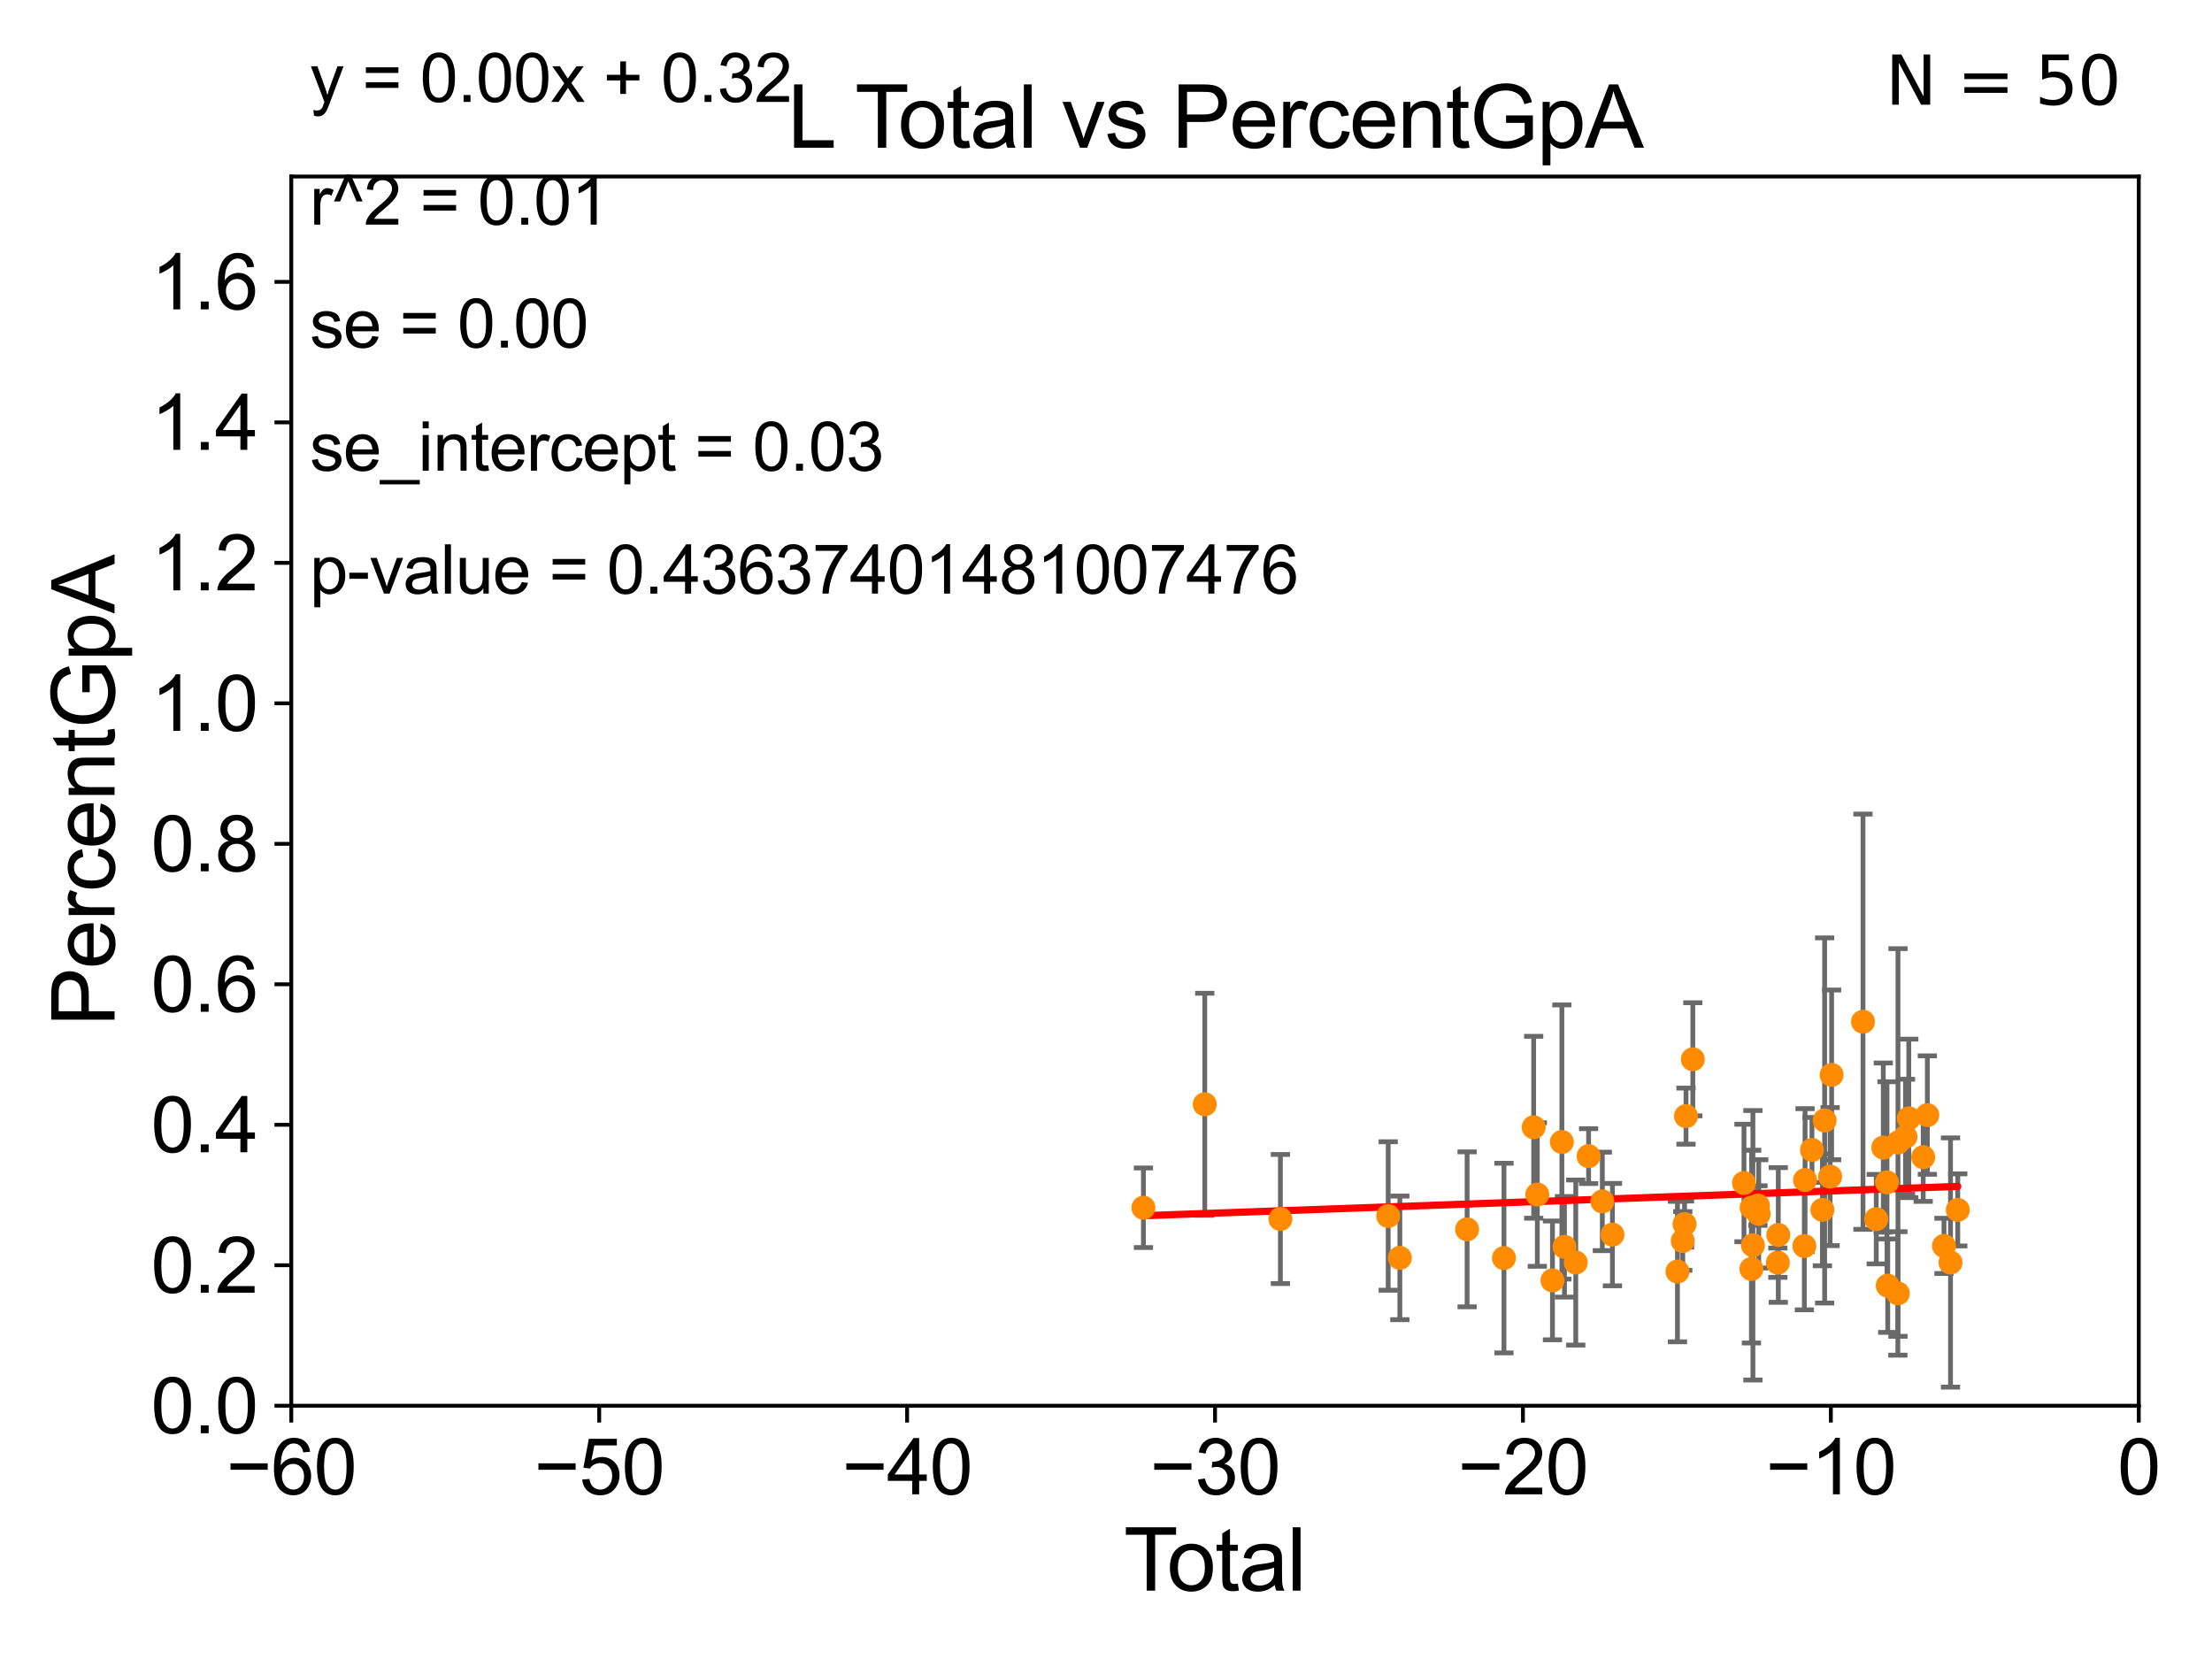 <?xml version="1.0" encoding="utf-8" standalone="no"?>
<!DOCTYPE svg PUBLIC "-//W3C//DTD SVG 1.1//EN"
  "http://www.w3.org/Graphics/SVG/1.1/DTD/svg11.dtd">
<svg xmlns:xlink="http://www.w3.org/1999/xlink" width="460.8pt" height="345.6pt" viewBox="0 0 460.8 345.6" xmlns="http://www.w3.org/2000/svg" version="1.1">
 <defs>
  <style type="text/css">*{stroke-linejoin: round; stroke-linecap: butt}</style>
 </defs>
 <g id="figure_1">
  <g id="patch_1">
   <path d="M 0 345.6 
L 460.8 345.6 
L 460.8 0 
L 0 0 
z
" style="fill: #ffffff"/>
  </g>
  <g id="axes_1">
   <g id="patch_2">
    <path d="M 60.68 292.84 
L 445.545 292.84 
L 445.545 36.775 
L 60.68 36.775 
z
" style="fill: #ffffff"/>
   </g>
   <g id="PathCollection_1">
    <defs>
     <path id="m03cd7c2896" d="M 0 1.118 
C 0.297 1.118 0.581 1 0.791 0.791 
C 1 0.581 1.118 0.297 1.118 0 
C 1.118 -0.297 1 -0.581 0.791 -0.791 
C 0.581 -1 0.297 -1.118 0 -1.118 
C -0.297 -1.118 -0.581 -1 -0.791 -0.791 
C -1 -0.581 -1.118 -0.297 -1.118 0 
C -1.118 0.297 -1 0.581 -0.791 0.791 
C -0.581 1 -0.297 1.118 0 1.118 
z
" style="stroke: #ff8c00"/>
    </defs>
    <g clip-path="url(#pe750f69dff)">
     <use xlink:href="#m03cd7c2896" x="377.466" y="239.556" style="fill: #ff8c00; stroke: #ff8c00"/>
     <use xlink:href="#m03cd7c2896" x="363.304" y="246.435" style="fill: #ff8c00; stroke: #ff8c00"/>
     <use xlink:href="#m03cd7c2896" x="250.973" y="230.042" style="fill: #ff8c00; stroke: #ff8c00"/>
     <use xlink:href="#m03cd7c2896" x="364.849" y="264.352" style="fill: #ff8c00; stroke: #ff8c00"/>
     <use xlink:href="#m03cd7c2896" x="364.904" y="251.568" style="fill: #ff8c00; stroke: #ff8c00"/>
     <use xlink:href="#m03cd7c2896" x="390.857" y="253.967" style="fill: #ff8c00; stroke: #ff8c00"/>
     <use xlink:href="#m03cd7c2896" x="365.163" y="259.41" style="fill: #ff8c00; stroke: #ff8c00"/>
     <use xlink:href="#m03cd7c2896" x="366.211" y="251.144" style="fill: #ff8c00; stroke: #ff8c00"/>
     <use xlink:href="#m03cd7c2896" x="366.376" y="252.869" style="fill: #ff8c00; stroke: #ff8c00"/>
     <use xlink:href="#m03cd7c2896" x="397.634" y="232.979" style="fill: #ff8c00; stroke: #ff8c00"/>
     <use xlink:href="#m03cd7c2896" x="291.612" y="262.035" style="fill: #ff8c00; stroke: #ff8c00"/>
     <use xlink:href="#m03cd7c2896" x="381.56" y="223.915" style="fill: #ff8c00; stroke: #ff8c00"/>
     <use xlink:href="#m03cd7c2896" x="396.954" y="236.801" style="fill: #ff8c00; stroke: #ff8c00"/>
     <use xlink:href="#m03cd7c2896" x="381.246" y="245.109" style="fill: #ff8c00; stroke: #ff8c00"/>
     <use xlink:href="#m03cd7c2896" x="266.731" y="253.941" style="fill: #ff8c00; stroke: #ff8c00"/>
     <use xlink:href="#m03cd7c2896" x="370.358" y="263.043" style="fill: #ff8c00; stroke: #ff8c00"/>
     <use xlink:href="#m03cd7c2896" x="370.451" y="257.264" style="fill: #ff8c00; stroke: #ff8c00"/>
     <use xlink:href="#m03cd7c2896" x="395.383" y="237.999" style="fill: #ff8c00; stroke: #ff8c00"/>
     <use xlink:href="#m03cd7c2896" x="380.104" y="233.413" style="fill: #ff8c00; stroke: #ff8c00"/>
     <use xlink:href="#m03cd7c2896" x="400.636" y="241.061" style="fill: #ff8c00; stroke: #ff8c00"/>
     <use xlink:href="#m03cd7c2896" x="289.185" y="253.312" style="fill: #ff8c00; stroke: #ff8c00"/>
     <use xlink:href="#m03cd7c2896" x="393.249" y="267.823" style="fill: #ff8c00; stroke: #ff8c00"/>
     <use xlink:href="#m03cd7c2896" x="393.095" y="246.304" style="fill: #ff8c00; stroke: #ff8c00"/>
     <use xlink:href="#m03cd7c2896" x="375.875" y="259.567" style="fill: #ff8c00; stroke: #ff8c00"/>
     <use xlink:href="#m03cd7c2896" x="376.027" y="245.828" style="fill: #ff8c00; stroke: #ff8c00"/>
     <use xlink:href="#m03cd7c2896" x="392.322" y="239.066" style="fill: #ff8c00; stroke: #ff8c00"/>
     <use xlink:href="#m03cd7c2896" x="379.638" y="252.041" style="fill: #ff8c00; stroke: #ff8c00"/>
     <use xlink:href="#m03cd7c2896" x="313.303" y="262.075" style="fill: #ff8c00; stroke: #ff8c00"/>
     <use xlink:href="#m03cd7c2896" x="395.358" y="269.441" style="fill: #ff8c00; stroke: #ff8c00"/>
     <use xlink:href="#m03cd7c2896" x="388.096" y="212.841" style="fill: #ff8c00; stroke: #ff8c00"/>
     <use xlink:href="#m03cd7c2896" x="401.501" y="232.291" style="fill: #ff8c00; stroke: #ff8c00"/>
     <use xlink:href="#m03cd7c2896" x="319.492" y="234.829" style="fill: #ff8c00; stroke: #ff8c00"/>
     <use xlink:href="#m03cd7c2896" x="320.251" y="248.845" style="fill: #ff8c00; stroke: #ff8c00"/>
     <use xlink:href="#m03cd7c2896" x="323.407" y="266.729" style="fill: #ff8c00; stroke: #ff8c00"/>
     <use xlink:href="#m03cd7c2896" x="325.369" y="237.902" style="fill: #ff8c00; stroke: #ff8c00"/>
     <use xlink:href="#m03cd7c2896" x="325.908" y="259.734" style="fill: #ff8c00; stroke: #ff8c00"/>
     <use xlink:href="#m03cd7c2896" x="328.259" y="263.007" style="fill: #ff8c00; stroke: #ff8c00"/>
     <use xlink:href="#m03cd7c2896" x="305.627" y="256.094" style="fill: #ff8c00; stroke: #ff8c00"/>
     <use xlink:href="#m03cd7c2896" x="330.934" y="240.841" style="fill: #ff8c00; stroke: #ff8c00"/>
     <use xlink:href="#m03cd7c2896" x="238.197" y="251.594" style="fill: #ff8c00; stroke: #ff8c00"/>
     <use xlink:href="#m03cd7c2896" x="335.901" y="257.195" style="fill: #ff8c00; stroke: #ff8c00"/>
     <use xlink:href="#m03cd7c2896" x="407.836" y="252.045" style="fill: #ff8c00; stroke: #ff8c00"/>
     <use xlink:href="#m03cd7c2896" x="406.326" y="263.003" style="fill: #ff8c00; stroke: #ff8c00"/>
     <use xlink:href="#m03cd7c2896" x="404.967" y="259.543" style="fill: #ff8c00; stroke: #ff8c00"/>
     <use xlink:href="#m03cd7c2896" x="333.795" y="250.274" style="fill: #ff8c00; stroke: #ff8c00"/>
     <use xlink:href="#m03cd7c2896" x="351.227" y="232.508" style="fill: #ff8c00; stroke: #ff8c00"/>
     <use xlink:href="#m03cd7c2896" x="352.647" y="220.673" style="fill: #ff8c00; stroke: #ff8c00"/>
     <use xlink:href="#m03cd7c2896" x="349.446" y="264.89" style="fill: #ff8c00; stroke: #ff8c00"/>
     <use xlink:href="#m03cd7c2896" x="350.92" y="255" style="fill: #ff8c00; stroke: #ff8c00"/>
     <use xlink:href="#m03cd7c2896" x="350.549" y="258.511" style="fill: #ff8c00; stroke: #ff8c00"/>
    </g>
   </g>
   <g id="matplotlib.axis_1">
    <g id="xtick_1">
     <g id="line2d_1">
      <defs>
       <path id="m29960f7754" d="M 0 0 
L 0 3.5 
" style="stroke: #000000; stroke-width: 0.8"/>
      </defs>
      <g>
       <use xlink:href="#m29960f7754" x="60.68" y="292.84" style="stroke: #000000; stroke-width: 0.8"/>
      </g>
     </g>
     <g id="text_1">
      <!-- −60 -->
      <g transform="translate(47.11 311.293)scale(0.16 -0.16)">
       <defs>
        <path id="ArialMT-2212" d="M 3381 1997 
L 356 1997 
L 356 2522 
L 3381 2522 
L 3381 1997 
z
" transform="scale(0.016)"/>
        <path id="ArialMT-36" d="M 3184 3459 
L 2625 3416 
Q 2550 3747 2413 3897 
Q 2184 4138 1850 4138 
Q 1581 4138 1378 3988 
Q 1113 3794 959 3422 
Q 806 3050 800 2363 
Q 1003 2672 1297 2822 
Q 1591 2972 1913 2972 
Q 2475 2972 2870 2558 
Q 3266 2144 3266 1488 
Q 3266 1056 3080 686 
Q 2894 316 2569 119 
Q 2244 -78 1831 -78 
Q 1128 -78 684 439 
Q 241 956 241 2144 
Q 241 3472 731 4075 
Q 1159 4600 1884 4600 
Q 2425 4600 2770 4297 
Q 3116 3994 3184 3459 
z
M 888 1484 
Q 888 1194 1011 928 
Q 1134 663 1356 523 
Q 1578 384 1822 384 
Q 2178 384 2434 671 
Q 2691 959 2691 1453 
Q 2691 1928 2437 2201 
Q 2184 2475 1800 2475 
Q 1419 2475 1153 2201 
Q 888 1928 888 1484 
z
" transform="scale(0.016)"/>
        <path id="ArialMT-30" d="M 266 2259 
Q 266 3072 433 3567 
Q 600 4063 929 4331 
Q 1259 4600 1759 4600 
Q 2128 4600 2406 4451 
Q 2684 4303 2865 4023 
Q 3047 3744 3150 3342 
Q 3253 2941 3253 2259 
Q 3253 1453 3087 958 
Q 2922 463 2592 192 
Q 2263 -78 1759 -78 
Q 1097 -78 719 397 
Q 266 969 266 2259 
z
M 844 2259 
Q 844 1131 1108 757 
Q 1372 384 1759 384 
Q 2147 384 2411 759 
Q 2675 1134 2675 2259 
Q 2675 3391 2411 3762 
Q 2147 4134 1753 4134 
Q 1366 4134 1134 3806 
Q 844 3388 844 2259 
z
" transform="scale(0.016)"/>
       </defs>
       <use xlink:href="#ArialMT-2212"/>
       <use xlink:href="#ArialMT-36" x="58.398"/>
       <use xlink:href="#ArialMT-30" x="114.014"/>
      </g>
     </g>
    </g>
    <g id="xtick_2">
     <g id="line2d_2">
      <g>
       <use xlink:href="#m29960f7754" x="124.824" y="292.84" style="stroke: #000000; stroke-width: 0.8"/>
      </g>
     </g>
     <g id="text_2">
      <!-- −50 -->
      <g transform="translate(111.254 311.293)scale(0.16 -0.16)">
       <defs>
        <path id="ArialMT-35" d="M 266 1200 
L 856 1250 
Q 922 819 1161 601 
Q 1400 384 1738 384 
Q 2144 384 2425 690 
Q 2706 997 2706 1503 
Q 2706 1984 2436 2262 
Q 2166 2541 1728 2541 
Q 1456 2541 1237 2417 
Q 1019 2294 894 2097 
L 366 2166 
L 809 4519 
L 3088 4519 
L 3088 3981 
L 1259 3981 
L 1013 2750 
Q 1425 3038 1878 3038 
Q 2478 3038 2890 2622 
Q 3303 2206 3303 1553 
Q 3303 931 2941 478 
Q 2500 -78 1738 -78 
Q 1113 -78 717 272 
Q 322 622 266 1200 
z
" transform="scale(0.016)"/>
       </defs>
       <use xlink:href="#ArialMT-2212"/>
       <use xlink:href="#ArialMT-35" x="58.398"/>
       <use xlink:href="#ArialMT-30" x="114.014"/>
      </g>
     </g>
    </g>
    <g id="xtick_3">
     <g id="line2d_3">
      <g>
       <use xlink:href="#m29960f7754" x="188.968" y="292.84" style="stroke: #000000; stroke-width: 0.8"/>
      </g>
     </g>
     <g id="text_3">
      <!-- −40 -->
      <g transform="translate(175.398 311.293)scale(0.16 -0.16)">
       <defs>
        <path id="ArialMT-34" d="M 2069 0 
L 2069 1097 
L 81 1097 
L 81 1613 
L 2172 4581 
L 2631 4581 
L 2631 1613 
L 3250 1613 
L 3250 1097 
L 2631 1097 
L 2631 0 
L 2069 0 
z
M 2069 1613 
L 2069 3678 
L 634 1613 
L 2069 1613 
z
" transform="scale(0.016)"/>
       </defs>
       <use xlink:href="#ArialMT-2212"/>
       <use xlink:href="#ArialMT-34" x="58.398"/>
       <use xlink:href="#ArialMT-30" x="114.014"/>
      </g>
     </g>
    </g>
    <g id="xtick_4">
     <g id="line2d_4">
      <g>
       <use xlink:href="#m29960f7754" x="253.113" y="292.84" style="stroke: #000000; stroke-width: 0.8"/>
      </g>
     </g>
     <g id="text_4">
      <!-- −30 -->
      <g transform="translate(239.542 311.293)scale(0.16 -0.16)">
       <defs>
        <path id="ArialMT-33" d="M 269 1209 
L 831 1284 
Q 928 806 1161 595 
Q 1394 384 1728 384 
Q 2125 384 2398 659 
Q 2672 934 2672 1341 
Q 2672 1728 2419 1979 
Q 2166 2231 1775 2231 
Q 1616 2231 1378 2169 
L 1441 2663 
Q 1497 2656 1531 2656 
Q 1891 2656 2178 2843 
Q 2466 3031 2466 3422 
Q 2466 3731 2256 3934 
Q 2047 4138 1716 4138 
Q 1388 4138 1169 3931 
Q 950 3725 888 3313 
L 325 3413 
Q 428 3978 793 4289 
Q 1159 4600 1703 4600 
Q 2078 4600 2393 4439 
Q 2709 4278 2876 4000 
Q 3044 3722 3044 3409 
Q 3044 3113 2884 2869 
Q 2725 2625 2413 2481 
Q 2819 2388 3044 2092 
Q 3269 1797 3269 1353 
Q 3269 753 2831 336 
Q 2394 -81 1725 -81 
Q 1122 -81 723 278 
Q 325 638 269 1209 
z
" transform="scale(0.016)"/>
       </defs>
       <use xlink:href="#ArialMT-2212"/>
       <use xlink:href="#ArialMT-33" x="58.398"/>
       <use xlink:href="#ArialMT-30" x="114.014"/>
      </g>
     </g>
    </g>
    <g id="xtick_5">
     <g id="line2d_5">
      <g>
       <use xlink:href="#m29960f7754" x="317.257" y="292.84" style="stroke: #000000; stroke-width: 0.8"/>
      </g>
     </g>
     <g id="text_5">
      <!-- −20 -->
      <g transform="translate(303.687 311.293)scale(0.16 -0.16)">
       <defs>
        <path id="ArialMT-32" d="M 3222 541 
L 3222 0 
L 194 0 
Q 188 203 259 391 
Q 375 700 629 1000 
Q 884 1300 1366 1694 
Q 2113 2306 2375 2664 
Q 2638 3022 2638 3341 
Q 2638 3675 2398 3904 
Q 2159 4134 1775 4134 
Q 1369 4134 1125 3890 
Q 881 3647 878 3216 
L 300 3275 
Q 359 3922 746 4261 
Q 1134 4600 1788 4600 
Q 2447 4600 2831 4234 
Q 3216 3869 3216 3328 
Q 3216 3053 3103 2787 
Q 2991 2522 2730 2228 
Q 2469 1934 1863 1422 
Q 1356 997 1212 845 
Q 1069 694 975 541 
L 3222 541 
z
" transform="scale(0.016)"/>
       </defs>
       <use xlink:href="#ArialMT-2212"/>
       <use xlink:href="#ArialMT-32" x="58.398"/>
       <use xlink:href="#ArialMT-30" x="114.014"/>
      </g>
     </g>
    </g>
    <g id="xtick_6">
     <g id="line2d_6">
      <g>
       <use xlink:href="#m29960f7754" x="381.401" y="292.84" style="stroke: #000000; stroke-width: 0.8"/>
      </g>
     </g>
     <g id="text_6">
      <!-- −10 -->
      <g transform="translate(367.831 311.293)scale(0.16 -0.16)">
       <defs>
        <path id="ArialMT-31" d="M 2384 0 
L 1822 0 
L 1822 3584 
Q 1619 3391 1289 3197 
Q 959 3003 697 2906 
L 697 3450 
Q 1169 3672 1522 3987 
Q 1875 4303 2022 4600 
L 2384 4600 
L 2384 0 
z
" transform="scale(0.016)"/>
       </defs>
       <use xlink:href="#ArialMT-2212"/>
       <use xlink:href="#ArialMT-31" x="58.398"/>
       <use xlink:href="#ArialMT-30" x="114.014"/>
      </g>
     </g>
    </g>
    <g id="xtick_7">
     <g id="line2d_7">
      <g>
       <use xlink:href="#m29960f7754" x="445.545" y="292.84" style="stroke: #000000; stroke-width: 0.8"/>
      </g>
     </g>
     <g id="text_7">
      <!-- 0 -->
      <g transform="translate(441.096 311.293)scale(0.16 -0.16)">
       <use xlink:href="#ArialMT-30"/>
      </g>
     </g>
    </g>
    <g id="text_8">
     <!-- Total -->
     <g transform="translate(234.107 331.357)scale(0.18 -0.18)">
      <defs>
       <path id="ArialMT-54" d="M 1659 0 
L 1659 4041 
L 150 4041 
L 150 4581 
L 3781 4581 
L 3781 4041 
L 2266 4041 
L 2266 0 
L 1659 0 
z
" transform="scale(0.016)"/>
       <path id="ArialMT-6f" d="M 213 1659 
Q 213 2581 725 3025 
Q 1153 3394 1769 3394 
Q 2453 3394 2887 2945 
Q 3322 2497 3322 1706 
Q 3322 1066 3130 698 
Q 2938 331 2570 128 
Q 2203 -75 1769 -75 
Q 1072 -75 642 372 
Q 213 819 213 1659 
z
M 791 1659 
Q 791 1022 1069 705 
Q 1347 388 1769 388 
Q 2188 388 2466 706 
Q 2744 1025 2744 1678 
Q 2744 2294 2464 2611 
Q 2184 2928 1769 2928 
Q 1347 2928 1069 2612 
Q 791 2297 791 1659 
z
" transform="scale(0.016)"/>
       <path id="ArialMT-74" d="M 1650 503 
L 1731 6 
Q 1494 -44 1306 -44 
Q 1000 -44 831 53 
Q 663 150 594 308 
Q 525 466 525 972 
L 525 2881 
L 113 2881 
L 113 3319 
L 525 3319 
L 525 4141 
L 1084 4478 
L 1084 3319 
L 1650 3319 
L 1650 2881 
L 1084 2881 
L 1084 941 
Q 1084 700 1114 631 
Q 1144 563 1211 522 
Q 1278 481 1403 481 
Q 1497 481 1650 503 
z
" transform="scale(0.016)"/>
       <path id="ArialMT-61" d="M 2588 409 
Q 2275 144 1986 34 
Q 1697 -75 1366 -75 
Q 819 -75 525 192 
Q 231 459 231 875 
Q 231 1119 342 1320 
Q 453 1522 633 1644 
Q 813 1766 1038 1828 
Q 1203 1872 1538 1913 
Q 2219 1994 2541 2106 
Q 2544 2222 2544 2253 
Q 2544 2597 2384 2738 
Q 2169 2928 1744 2928 
Q 1347 2928 1158 2789 
Q 969 2650 878 2297 
L 328 2372 
Q 403 2725 575 2942 
Q 747 3159 1072 3276 
Q 1397 3394 1825 3394 
Q 2250 3394 2515 3294 
Q 2781 3194 2906 3042 
Q 3031 2891 3081 2659 
Q 3109 2516 3109 2141 
L 3109 1391 
Q 3109 606 3145 398 
Q 3181 191 3288 0 
L 2700 0 
Q 2613 175 2588 409 
z
M 2541 1666 
Q 2234 1541 1622 1453 
Q 1275 1403 1131 1340 
Q 988 1278 909 1158 
Q 831 1038 831 891 
Q 831 666 1001 516 
Q 1172 366 1500 366 
Q 1825 366 2078 508 
Q 2331 650 2450 897 
Q 2541 1088 2541 1459 
L 2541 1666 
z
" transform="scale(0.016)"/>
       <path id="ArialMT-6c" d="M 409 0 
L 409 4581 
L 972 4581 
L 972 0 
L 409 0 
z
" transform="scale(0.016)"/>
      </defs>
      <use xlink:href="#ArialMT-54"/>
      <use xlink:href="#ArialMT-6f" x="49.959"/>
      <use xlink:href="#ArialMT-74" x="105.574"/>
      <use xlink:href="#ArialMT-61" x="133.357"/>
      <use xlink:href="#ArialMT-6c" x="188.973"/>
     </g>
    </g>
   </g>
   <g id="matplotlib.axis_2">
    <g id="ytick_1">
     <g id="line2d_8">
      <defs>
       <path id="mcc836ffa29" d="M 0 0 
L -3.5 0 
" style="stroke: #000000; stroke-width: 0.8"/>
      </defs>
      <g>
       <use xlink:href="#mcc836ffa29" x="60.68" y="292.84" style="stroke: #000000; stroke-width: 0.8"/>
      </g>
     </g>
     <g id="text_9">
      <!-- 0.0 -->
      <g transform="translate(31.44 298.566)scale(0.16 -0.16)">
       <defs>
        <path id="ArialMT-2e" d="M 581 0 
L 581 641 
L 1222 641 
L 1222 0 
L 581 0 
z
" transform="scale(0.016)"/>
       </defs>
       <use xlink:href="#ArialMT-30"/>
       <use xlink:href="#ArialMT-2e" x="55.615"/>
       <use xlink:href="#ArialMT-30" x="83.398"/>
      </g>
     </g>
    </g>
    <g id="ytick_2">
     <g id="line2d_9">
      <g>
       <use xlink:href="#mcc836ffa29" x="60.68" y="263.575" style="stroke: #000000; stroke-width: 0.8"/>
      </g>
     </g>
     <g id="text_10">
      <!-- 0.2 -->
      <g transform="translate(31.44 269.302)scale(0.16 -0.16)">
       <use xlink:href="#ArialMT-30"/>
       <use xlink:href="#ArialMT-2e" x="55.615"/>
       <use xlink:href="#ArialMT-32" x="83.398"/>
      </g>
     </g>
    </g>
    <g id="ytick_3">
     <g id="line2d_10">
      <g>
       <use xlink:href="#mcc836ffa29" x="60.68" y="234.311" style="stroke: #000000; stroke-width: 0.8"/>
      </g>
     </g>
     <g id="text_11">
      <!-- 0.4 -->
      <g transform="translate(31.44 240.037)scale(0.16 -0.16)">
       <use xlink:href="#ArialMT-30"/>
       <use xlink:href="#ArialMT-2e" x="55.615"/>
       <use xlink:href="#ArialMT-34" x="83.398"/>
      </g>
     </g>
    </g>
    <g id="ytick_4">
     <g id="line2d_11">
      <g>
       <use xlink:href="#mcc836ffa29" x="60.68" y="205.046" style="stroke: #000000; stroke-width: 0.8"/>
      </g>
     </g>
     <g id="text_12">
      <!-- 0.6 -->
      <g transform="translate(31.44 210.772)scale(0.16 -0.16)">
       <use xlink:href="#ArialMT-30"/>
       <use xlink:href="#ArialMT-2e" x="55.615"/>
       <use xlink:href="#ArialMT-36" x="83.398"/>
      </g>
     </g>
    </g>
    <g id="ytick_5">
     <g id="line2d_12">
      <g>
       <use xlink:href="#mcc836ffa29" x="60.68" y="175.782" style="stroke: #000000; stroke-width: 0.8"/>
      </g>
     </g>
     <g id="text_13">
      <!-- 0.8 -->
      <g transform="translate(31.44 181.508)scale(0.16 -0.16)">
       <defs>
        <path id="ArialMT-38" d="M 1131 2484 
Q 781 2613 612 2850 
Q 444 3088 444 3419 
Q 444 3919 803 4259 
Q 1163 4600 1759 4600 
Q 2359 4600 2725 4251 
Q 3091 3903 3091 3403 
Q 3091 3084 2923 2848 
Q 2756 2613 2416 2484 
Q 2838 2347 3058 2040 
Q 3278 1734 3278 1309 
Q 3278 722 2862 322 
Q 2447 -78 1769 -78 
Q 1091 -78 675 323 
Q 259 725 259 1325 
Q 259 1772 486 2073 
Q 713 2375 1131 2484 
z
M 1019 3438 
Q 1019 3113 1228 2906 
Q 1438 2700 1772 2700 
Q 2097 2700 2305 2904 
Q 2513 3109 2513 3406 
Q 2513 3716 2298 3927 
Q 2084 4138 1766 4138 
Q 1444 4138 1231 3931 
Q 1019 3725 1019 3438 
z
M 838 1322 
Q 838 1081 952 856 
Q 1066 631 1291 507 
Q 1516 384 1775 384 
Q 2178 384 2440 643 
Q 2703 903 2703 1303 
Q 2703 1709 2433 1975 
Q 2163 2241 1756 2241 
Q 1359 2241 1098 1978 
Q 838 1716 838 1322 
z
" transform="scale(0.016)"/>
       </defs>
       <use xlink:href="#ArialMT-30"/>
       <use xlink:href="#ArialMT-2e" x="55.615"/>
       <use xlink:href="#ArialMT-38" x="83.398"/>
      </g>
     </g>
    </g>
    <g id="ytick_6">
     <g id="line2d_13">
      <g>
       <use xlink:href="#mcc836ffa29" x="60.68" y="146.517" style="stroke: #000000; stroke-width: 0.8"/>
      </g>
     </g>
     <g id="text_14">
      <!-- 1.0 -->
      <g transform="translate(31.44 152.243)scale(0.16 -0.16)">
       <use xlink:href="#ArialMT-31"/>
       <use xlink:href="#ArialMT-2e" x="55.615"/>
       <use xlink:href="#ArialMT-30" x="83.398"/>
      </g>
     </g>
    </g>
    <g id="ytick_7">
     <g id="line2d_14">
      <g>
       <use xlink:href="#mcc836ffa29" x="60.68" y="117.252" style="stroke: #000000; stroke-width: 0.8"/>
      </g>
     </g>
     <g id="text_15">
      <!-- 1.2 -->
      <g transform="translate(31.44 122.979)scale(0.16 -0.16)">
       <use xlink:href="#ArialMT-31"/>
       <use xlink:href="#ArialMT-2e" x="55.615"/>
       <use xlink:href="#ArialMT-32" x="83.398"/>
      </g>
     </g>
    </g>
    <g id="ytick_8">
     <g id="line2d_15">
      <g>
       <use xlink:href="#mcc836ffa29" x="60.68" y="87.988" style="stroke: #000000; stroke-width: 0.8"/>
      </g>
     </g>
     <g id="text_16">
      <!-- 1.4 -->
      <g transform="translate(31.44 93.714)scale(0.16 -0.16)">
       <use xlink:href="#ArialMT-31"/>
       <use xlink:href="#ArialMT-2e" x="55.615"/>
       <use xlink:href="#ArialMT-34" x="83.398"/>
      </g>
     </g>
    </g>
    <g id="ytick_9">
     <g id="line2d_16">
      <g>
       <use xlink:href="#mcc836ffa29" x="60.68" y="58.723" style="stroke: #000000; stroke-width: 0.8"/>
      </g>
     </g>
     <g id="text_17">
      <!-- 1.6 -->
      <g transform="translate(31.44 64.45)scale(0.16 -0.16)">
       <use xlink:href="#ArialMT-31"/>
       <use xlink:href="#ArialMT-2e" x="55.615"/>
       <use xlink:href="#ArialMT-36" x="83.398"/>
      </g>
     </g>
    </g>
    <g id="text_18">
     <!-- PercentGpA -->
     <g transform="translate(23.863 213.831)rotate(-90)scale(0.18 -0.18)">
      <defs>
       <path id="ArialMT-50" d="M 494 0 
L 494 4581 
L 2222 4581 
Q 2678 4581 2919 4538 
Q 3256 4481 3484 4323 
Q 3713 4166 3852 3881 
Q 3991 3597 3991 3256 
Q 3991 2672 3619 2267 
Q 3247 1863 2275 1863 
L 1100 1863 
L 1100 0 
L 494 0 
z
M 1100 2403 
L 2284 2403 
Q 2872 2403 3119 2622 
Q 3366 2841 3366 3238 
Q 3366 3525 3220 3729 
Q 3075 3934 2838 4000 
Q 2684 4041 2272 4041 
L 1100 4041 
L 1100 2403 
z
" transform="scale(0.016)"/>
       <path id="ArialMT-65" d="M 2694 1069 
L 3275 997 
Q 3138 488 2766 206 
Q 2394 -75 1816 -75 
Q 1088 -75 661 373 
Q 234 822 234 1631 
Q 234 2469 665 2931 
Q 1097 3394 1784 3394 
Q 2450 3394 2872 2941 
Q 3294 2488 3294 1666 
Q 3294 1616 3291 1516 
L 816 1516 
Q 847 969 1125 678 
Q 1403 388 1819 388 
Q 2128 388 2347 550 
Q 2566 713 2694 1069 
z
M 847 1978 
L 2700 1978 
Q 2663 2397 2488 2606 
Q 2219 2931 1791 2931 
Q 1403 2931 1139 2672 
Q 875 2413 847 1978 
z
" transform="scale(0.016)"/>
       <path id="ArialMT-72" d="M 416 0 
L 416 3319 
L 922 3319 
L 922 2816 
Q 1116 3169 1280 3281 
Q 1444 3394 1641 3394 
Q 1925 3394 2219 3213 
L 2025 2691 
Q 1819 2813 1613 2813 
Q 1428 2813 1281 2702 
Q 1134 2591 1072 2394 
Q 978 2094 978 1738 
L 978 0 
L 416 0 
z
" transform="scale(0.016)"/>
       <path id="ArialMT-63" d="M 2588 1216 
L 3141 1144 
Q 3050 572 2676 248 
Q 2303 -75 1759 -75 
Q 1078 -75 664 370 
Q 250 816 250 1647 
Q 250 2184 428 2587 
Q 606 2991 970 3192 
Q 1334 3394 1763 3394 
Q 2303 3394 2647 3120 
Q 2991 2847 3088 2344 
L 2541 2259 
Q 2463 2594 2264 2762 
Q 2066 2931 1784 2931 
Q 1359 2931 1093 2626 
Q 828 2322 828 1663 
Q 828 994 1084 691 
Q 1341 388 1753 388 
Q 2084 388 2306 591 
Q 2528 794 2588 1216 
z
" transform="scale(0.016)"/>
       <path id="ArialMT-6e" d="M 422 0 
L 422 3319 
L 928 3319 
L 928 2847 
Q 1294 3394 1984 3394 
Q 2284 3394 2536 3286 
Q 2788 3178 2913 3003 
Q 3038 2828 3088 2588 
Q 3119 2431 3119 2041 
L 3119 0 
L 2556 0 
L 2556 2019 
Q 2556 2363 2490 2533 
Q 2425 2703 2258 2804 
Q 2091 2906 1866 2906 
Q 1506 2906 1245 2678 
Q 984 2450 984 1813 
L 984 0 
L 422 0 
z
" transform="scale(0.016)"/>
       <path id="ArialMT-47" d="M 2638 1797 
L 2638 2334 
L 4578 2338 
L 4578 638 
Q 4131 281 3656 101 
Q 3181 -78 2681 -78 
Q 2006 -78 1454 211 
Q 903 500 622 1047 
Q 341 1594 341 2269 
Q 341 2938 620 3517 
Q 900 4097 1425 4378 
Q 1950 4659 2634 4659 
Q 3131 4659 3532 4498 
Q 3934 4338 4162 4050 
Q 4391 3763 4509 3300 
L 3963 3150 
Q 3859 3500 3706 3700 
Q 3553 3900 3268 4020 
Q 2984 4141 2638 4141 
Q 2222 4141 1919 4014 
Q 1616 3888 1430 3681 
Q 1244 3475 1141 3228 
Q 966 2803 966 2306 
Q 966 1694 1177 1281 
Q 1388 869 1791 669 
Q 2194 469 2647 469 
Q 3041 469 3416 620 
Q 3791 772 3984 944 
L 3984 1797 
L 2638 1797 
z
" transform="scale(0.016)"/>
       <path id="ArialMT-70" d="M 422 -1272 
L 422 3319 
L 934 3319 
L 934 2888 
Q 1116 3141 1344 3267 
Q 1572 3394 1897 3394 
Q 2322 3394 2647 3175 
Q 2972 2956 3137 2557 
Q 3303 2159 3303 1684 
Q 3303 1175 3120 767 
Q 2938 359 2589 142 
Q 2241 -75 1856 -75 
Q 1575 -75 1351 44 
Q 1128 163 984 344 
L 984 -1272 
L 422 -1272 
z
M 931 1641 
Q 931 1000 1190 694 
Q 1450 388 1819 388 
Q 2194 388 2461 705 
Q 2728 1022 2728 1688 
Q 2728 2322 2467 2637 
Q 2206 2953 1844 2953 
Q 1484 2953 1207 2617 
Q 931 2281 931 1641 
z
" transform="scale(0.016)"/>
       <path id="ArialMT-41" d="M -9 0 
L 1750 4581 
L 2403 4581 
L 4278 0 
L 3588 0 
L 3053 1388 
L 1138 1388 
L 634 0 
L -9 0 
z
M 1313 1881 
L 2866 1881 
L 2388 3150 
Q 2169 3728 2063 4100 
Q 1975 3659 1816 3225 
L 1313 1881 
z
" transform="scale(0.016)"/>
      </defs>
      <use xlink:href="#ArialMT-50"/>
      <use xlink:href="#ArialMT-65" x="66.699"/>
      <use xlink:href="#ArialMT-72" x="122.314"/>
      <use xlink:href="#ArialMT-63" x="155.615"/>
      <use xlink:href="#ArialMT-65" x="205.615"/>
      <use xlink:href="#ArialMT-6e" x="261.23"/>
      <use xlink:href="#ArialMT-74" x="316.846"/>
      <use xlink:href="#ArialMT-47" x="344.629"/>
      <use xlink:href="#ArialMT-70" x="422.412"/>
      <use xlink:href="#ArialMT-41" x="478.027"/>
     </g>
    </g>
   </g>
   <g id="LineCollection_1">
    <path d="M 377.466 246.322 
L 377.466 232.79 
" clip-path="url(#pe750f69dff)" style="fill: none; stroke: #696969"/>
    <path d="M 363.304 258.675 
L 363.304 234.195 
" clip-path="url(#pe750f69dff)" style="fill: none; stroke: #696969"/>
    <path d="M 250.973 253.172 
L 250.973 206.911 
" clip-path="url(#pe750f69dff)" style="fill: none; stroke: #696969"/>
    <path d="M 364.849 279.767 
L 364.849 248.938 
" clip-path="url(#pe750f69dff)" style="fill: none; stroke: #696969"/>
    <path d="M 364.904 263.519 
L 364.904 239.616 
" clip-path="url(#pe750f69dff)" style="fill: none; stroke: #696969"/>
    <path d="M 390.857 263.286 
L 390.857 244.648 
" clip-path="url(#pe750f69dff)" style="fill: none; stroke: #696969"/>
    <path d="M 365.163 287.476 
L 365.163 231.343 
" clip-path="url(#pe750f69dff)" style="fill: none; stroke: #696969"/>
    <path d="M 366.211 255.268 
L 366.211 247.021 
" clip-path="url(#pe750f69dff)" style="fill: none; stroke: #696969"/>
    <path d="M 366.376 264.144 
L 366.376 241.594 
" clip-path="url(#pe750f69dff)" style="fill: none; stroke: #696969"/>
    <path d="M 397.634 249.483 
L 397.634 216.475 
" clip-path="url(#pe750f69dff)" style="fill: none; stroke: #696969"/>
    <path d="M 291.612 274.907 
L 291.612 249.164 
" clip-path="url(#pe750f69dff)" style="fill: none; stroke: #696969"/>
    <path d="M 381.56 241.594 
L 381.56 206.236 
" clip-path="url(#pe750f69dff)" style="fill: none; stroke: #696969"/>
    <path d="M 396.954 248.777 
L 396.954 224.825 
" clip-path="url(#pe750f69dff)" style="fill: none; stroke: #696969"/>
    <path d="M 381.246 259.484 
L 381.246 230.733 
" clip-path="url(#pe750f69dff)" style="fill: none; stroke: #696969"/>
    <path d="M 266.731 267.385 
L 266.731 240.497 
" clip-path="url(#pe750f69dff)" style="fill: none; stroke: #696969"/>
    <path d="M 370.358 266.095 
L 370.358 259.991 
" clip-path="url(#pe750f69dff)" style="fill: none; stroke: #696969"/>
    <path d="M 370.451 271.295 
L 370.451 243.234 
" clip-path="url(#pe750f69dff)" style="fill: none; stroke: #696969"/>
    <path d="M 395.383 278.378 
L 395.383 197.62 
" clip-path="url(#pe750f69dff)" style="fill: none; stroke: #696969"/>
    <path d="M 380.104 271.451 
L 380.104 195.376 
" clip-path="url(#pe750f69dff)" style="fill: none; stroke: #696969"/>
    <path d="M 400.636 250.273 
L 400.636 231.849 
" clip-path="url(#pe750f69dff)" style="fill: none; stroke: #696969"/>
    <path d="M 289.185 268.777 
L 289.185 237.846 
" clip-path="url(#pe750f69dff)" style="fill: none; stroke: #696969"/>
    <path d="M 393.249 277.554 
L 393.249 258.093 
" clip-path="url(#pe750f69dff)" style="fill: none; stroke: #696969"/>
    <path d="M 393.095 267.265 
L 393.095 225.344 
" clip-path="url(#pe750f69dff)" style="fill: none; stroke: #696969"/>
    <path d="M 375.875 272.864 
L 375.875 246.271 
" clip-path="url(#pe750f69dff)" style="fill: none; stroke: #696969"/>
    <path d="M 376.027 260.704 
L 376.027 230.953 
" clip-path="url(#pe750f69dff)" style="fill: none; stroke: #696969"/>
    <path d="M 392.322 256.69 
L 392.322 221.441 
" clip-path="url(#pe750f69dff)" style="fill: none; stroke: #696969"/>
    <path d="M 379.638 263.68 
L 379.638 240.402 
" clip-path="url(#pe750f69dff)" style="fill: none; stroke: #696969"/>
    <path d="M 313.303 281.829 
L 313.303 242.322 
" clip-path="url(#pe750f69dff)" style="fill: none; stroke: #696969"/>
    <path d="M 395.358 282.303 
L 395.358 256.578 
" clip-path="url(#pe750f69dff)" style="fill: none; stroke: #696969"/>
    <path d="M 388.096 256.096 
L 388.096 169.585 
" clip-path="url(#pe750f69dff)" style="fill: none; stroke: #696969"/>
    <path d="M 401.501 244.625 
L 401.501 219.956 
" clip-path="url(#pe750f69dff)" style="fill: none; stroke: #696969"/>
    <path d="M 319.492 253.778 
L 319.492 215.881 
" clip-path="url(#pe750f69dff)" style="fill: none; stroke: #696969"/>
    <path d="M 320.251 263.794 
L 320.251 233.897 
" clip-path="url(#pe750f69dff)" style="fill: none; stroke: #696969"/>
    <path d="M 323.407 279.104 
L 323.407 254.354 
" clip-path="url(#pe750f69dff)" style="fill: none; stroke: #696969"/>
    <path d="M 325.369 266.457 
L 325.369 209.348 
" clip-path="url(#pe750f69dff)" style="fill: none; stroke: #696969"/>
    <path d="M 325.908 270.211 
L 325.908 249.257 
" clip-path="url(#pe750f69dff)" style="fill: none; stroke: #696969"/>
    <path d="M 328.259 280.203 
L 328.259 245.812 
" clip-path="url(#pe750f69dff)" style="fill: none; stroke: #696969"/>
    <path d="M 305.627 272.236 
L 305.627 239.952 
" clip-path="url(#pe750f69dff)" style="fill: none; stroke: #696969"/>
    <path d="M 330.934 246.554 
L 330.934 235.127 
" clip-path="url(#pe750f69dff)" style="fill: none; stroke: #696969"/>
    <path d="M 238.197 259.884 
L 238.197 243.305 
" clip-path="url(#pe750f69dff)" style="fill: none; stroke: #696969"/>
    <path d="M 335.901 267.856 
L 335.901 246.534 
" clip-path="url(#pe750f69dff)" style="fill: none; stroke: #696969"/>
    <path d="M 407.836 259.556 
L 407.836 244.534 
" clip-path="url(#pe750f69dff)" style="fill: none; stroke: #696969"/>
    <path d="M 406.326 288.965 
L 406.326 237.042 
" clip-path="url(#pe750f69dff)" style="fill: none; stroke: #696969"/>
    <path d="M 404.967 265.293 
L 404.967 253.793 
" clip-path="url(#pe750f69dff)" style="fill: none; stroke: #696969"/>
    <path d="M 333.795 260.531 
L 333.795 240.018 
" clip-path="url(#pe750f69dff)" style="fill: none; stroke: #696969"/>
    <path d="M 351.227 238.349 
L 351.227 226.668 
" clip-path="url(#pe750f69dff)" style="fill: none; stroke: #696969"/>
    <path d="M 352.647 232.452 
L 352.647 208.893 
" clip-path="url(#pe750f69dff)" style="fill: none; stroke: #696969"/>
    <path d="M 349.446 279.519 
L 349.446 250.26 
" clip-path="url(#pe750f69dff)" style="fill: none; stroke: #696969"/>
    <path d="M 350.92 259.798 
L 350.92 250.201 
" clip-path="url(#pe750f69dff)" style="fill: none; stroke: #696969"/>
    <path d="M 350.549 264.631 
L 350.549 252.392 
" clip-path="url(#pe750f69dff)" style="fill: none; stroke: #696969"/>
   </g>
   <g id="line2d_17">
    <defs>
     <path id="mb651f752df" d="M 2 0 
L -2 -0 
" style="stroke: #696969"/>
    </defs>
    <g clip-path="url(#pe750f69dff)">
     <use xlink:href="#mb651f752df" x="377.466" y="246.322" style="fill: #696969; stroke: #696969"/>
     <use xlink:href="#mb651f752df" x="363.304" y="258.675" style="fill: #696969; stroke: #696969"/>
     <use xlink:href="#mb651f752df" x="250.973" y="253.172" style="fill: #696969; stroke: #696969"/>
     <use xlink:href="#mb651f752df" x="364.849" y="279.767" style="fill: #696969; stroke: #696969"/>
     <use xlink:href="#mb651f752df" x="364.904" y="263.519" style="fill: #696969; stroke: #696969"/>
     <use xlink:href="#mb651f752df" x="390.857" y="263.286" style="fill: #696969; stroke: #696969"/>
     <use xlink:href="#mb651f752df" x="365.163" y="287.476" style="fill: #696969; stroke: #696969"/>
     <use xlink:href="#mb651f752df" x="366.211" y="255.268" style="fill: #696969; stroke: #696969"/>
     <use xlink:href="#mb651f752df" x="366.376" y="264.144" style="fill: #696969; stroke: #696969"/>
     <use xlink:href="#mb651f752df" x="397.634" y="249.483" style="fill: #696969; stroke: #696969"/>
     <use xlink:href="#mb651f752df" x="291.612" y="274.907" style="fill: #696969; stroke: #696969"/>
     <use xlink:href="#mb651f752df" x="381.56" y="241.594" style="fill: #696969; stroke: #696969"/>
     <use xlink:href="#mb651f752df" x="396.954" y="248.777" style="fill: #696969; stroke: #696969"/>
     <use xlink:href="#mb651f752df" x="381.246" y="259.484" style="fill: #696969; stroke: #696969"/>
     <use xlink:href="#mb651f752df" x="266.731" y="267.385" style="fill: #696969; stroke: #696969"/>
     <use xlink:href="#mb651f752df" x="370.358" y="266.095" style="fill: #696969; stroke: #696969"/>
     <use xlink:href="#mb651f752df" x="370.451" y="271.295" style="fill: #696969; stroke: #696969"/>
     <use xlink:href="#mb651f752df" x="395.383" y="278.378" style="fill: #696969; stroke: #696969"/>
     <use xlink:href="#mb651f752df" x="380.104" y="271.451" style="fill: #696969; stroke: #696969"/>
     <use xlink:href="#mb651f752df" x="400.636" y="250.273" style="fill: #696969; stroke: #696969"/>
     <use xlink:href="#mb651f752df" x="289.185" y="268.777" style="fill: #696969; stroke: #696969"/>
     <use xlink:href="#mb651f752df" x="393.249" y="277.554" style="fill: #696969; stroke: #696969"/>
     <use xlink:href="#mb651f752df" x="393.095" y="267.265" style="fill: #696969; stroke: #696969"/>
     <use xlink:href="#mb651f752df" x="375.875" y="272.864" style="fill: #696969; stroke: #696969"/>
     <use xlink:href="#mb651f752df" x="376.027" y="260.704" style="fill: #696969; stroke: #696969"/>
     <use xlink:href="#mb651f752df" x="392.322" y="256.69" style="fill: #696969; stroke: #696969"/>
     <use xlink:href="#mb651f752df" x="379.638" y="263.68" style="fill: #696969; stroke: #696969"/>
     <use xlink:href="#mb651f752df" x="313.303" y="281.829" style="fill: #696969; stroke: #696969"/>
     <use xlink:href="#mb651f752df" x="395.358" y="282.303" style="fill: #696969; stroke: #696969"/>
     <use xlink:href="#mb651f752df" x="388.096" y="256.096" style="fill: #696969; stroke: #696969"/>
     <use xlink:href="#mb651f752df" x="401.501" y="244.625" style="fill: #696969; stroke: #696969"/>
     <use xlink:href="#mb651f752df" x="319.492" y="253.778" style="fill: #696969; stroke: #696969"/>
     <use xlink:href="#mb651f752df" x="320.251" y="263.794" style="fill: #696969; stroke: #696969"/>
     <use xlink:href="#mb651f752df" x="323.407" y="279.104" style="fill: #696969; stroke: #696969"/>
     <use xlink:href="#mb651f752df" x="325.369" y="266.457" style="fill: #696969; stroke: #696969"/>
     <use xlink:href="#mb651f752df" x="325.908" y="270.211" style="fill: #696969; stroke: #696969"/>
     <use xlink:href="#mb651f752df" x="328.259" y="280.203" style="fill: #696969; stroke: #696969"/>
     <use xlink:href="#mb651f752df" x="305.627" y="272.236" style="fill: #696969; stroke: #696969"/>
     <use xlink:href="#mb651f752df" x="330.934" y="246.554" style="fill: #696969; stroke: #696969"/>
     <use xlink:href="#mb651f752df" x="238.197" y="259.884" style="fill: #696969; stroke: #696969"/>
     <use xlink:href="#mb651f752df" x="335.901" y="267.856" style="fill: #696969; stroke: #696969"/>
     <use xlink:href="#mb651f752df" x="407.836" y="259.556" style="fill: #696969; stroke: #696969"/>
     <use xlink:href="#mb651f752df" x="406.326" y="288.965" style="fill: #696969; stroke: #696969"/>
     <use xlink:href="#mb651f752df" x="404.967" y="265.293" style="fill: #696969; stroke: #696969"/>
     <use xlink:href="#mb651f752df" x="333.795" y="260.531" style="fill: #696969; stroke: #696969"/>
     <use xlink:href="#mb651f752df" x="351.227" y="238.349" style="fill: #696969; stroke: #696969"/>
     <use xlink:href="#mb651f752df" x="352.647" y="232.452" style="fill: #696969; stroke: #696969"/>
     <use xlink:href="#mb651f752df" x="349.446" y="279.519" style="fill: #696969; stroke: #696969"/>
     <use xlink:href="#mb651f752df" x="350.92" y="259.798" style="fill: #696969; stroke: #696969"/>
     <use xlink:href="#mb651f752df" x="350.549" y="264.631" style="fill: #696969; stroke: #696969"/>
    </g>
   </g>
   <g id="line2d_18">
    <g clip-path="url(#pe750f69dff)">
     <use xlink:href="#mb651f752df" x="377.466" y="232.79" style="fill: #696969; stroke: #696969"/>
     <use xlink:href="#mb651f752df" x="363.304" y="234.195" style="fill: #696969; stroke: #696969"/>
     <use xlink:href="#mb651f752df" x="250.973" y="206.911" style="fill: #696969; stroke: #696969"/>
     <use xlink:href="#mb651f752df" x="364.849" y="248.938" style="fill: #696969; stroke: #696969"/>
     <use xlink:href="#mb651f752df" x="364.904" y="239.616" style="fill: #696969; stroke: #696969"/>
     <use xlink:href="#mb651f752df" x="390.857" y="244.648" style="fill: #696969; stroke: #696969"/>
     <use xlink:href="#mb651f752df" x="365.163" y="231.343" style="fill: #696969; stroke: #696969"/>
     <use xlink:href="#mb651f752df" x="366.211" y="247.021" style="fill: #696969; stroke: #696969"/>
     <use xlink:href="#mb651f752df" x="366.376" y="241.594" style="fill: #696969; stroke: #696969"/>
     <use xlink:href="#mb651f752df" x="397.634" y="216.475" style="fill: #696969; stroke: #696969"/>
     <use xlink:href="#mb651f752df" x="291.612" y="249.164" style="fill: #696969; stroke: #696969"/>
     <use xlink:href="#mb651f752df" x="381.56" y="206.236" style="fill: #696969; stroke: #696969"/>
     <use xlink:href="#mb651f752df" x="396.954" y="224.825" style="fill: #696969; stroke: #696969"/>
     <use xlink:href="#mb651f752df" x="381.246" y="230.733" style="fill: #696969; stroke: #696969"/>
     <use xlink:href="#mb651f752df" x="266.731" y="240.497" style="fill: #696969; stroke: #696969"/>
     <use xlink:href="#mb651f752df" x="370.358" y="259.991" style="fill: #696969; stroke: #696969"/>
     <use xlink:href="#mb651f752df" x="370.451" y="243.234" style="fill: #696969; stroke: #696969"/>
     <use xlink:href="#mb651f752df" x="395.383" y="197.62" style="fill: #696969; stroke: #696969"/>
     <use xlink:href="#mb651f752df" x="380.104" y="195.376" style="fill: #696969; stroke: #696969"/>
     <use xlink:href="#mb651f752df" x="400.636" y="231.849" style="fill: #696969; stroke: #696969"/>
     <use xlink:href="#mb651f752df" x="289.185" y="237.846" style="fill: #696969; stroke: #696969"/>
     <use xlink:href="#mb651f752df" x="393.249" y="258.093" style="fill: #696969; stroke: #696969"/>
     <use xlink:href="#mb651f752df" x="393.095" y="225.344" style="fill: #696969; stroke: #696969"/>
     <use xlink:href="#mb651f752df" x="375.875" y="246.271" style="fill: #696969; stroke: #696969"/>
     <use xlink:href="#mb651f752df" x="376.027" y="230.953" style="fill: #696969; stroke: #696969"/>
     <use xlink:href="#mb651f752df" x="392.322" y="221.441" style="fill: #696969; stroke: #696969"/>
     <use xlink:href="#mb651f752df" x="379.638" y="240.402" style="fill: #696969; stroke: #696969"/>
     <use xlink:href="#mb651f752df" x="313.303" y="242.322" style="fill: #696969; stroke: #696969"/>
     <use xlink:href="#mb651f752df" x="395.358" y="256.578" style="fill: #696969; stroke: #696969"/>
     <use xlink:href="#mb651f752df" x="388.096" y="169.585" style="fill: #696969; stroke: #696969"/>
     <use xlink:href="#mb651f752df" x="401.501" y="219.956" style="fill: #696969; stroke: #696969"/>
     <use xlink:href="#mb651f752df" x="319.492" y="215.881" style="fill: #696969; stroke: #696969"/>
     <use xlink:href="#mb651f752df" x="320.251" y="233.897" style="fill: #696969; stroke: #696969"/>
     <use xlink:href="#mb651f752df" x="323.407" y="254.354" style="fill: #696969; stroke: #696969"/>
     <use xlink:href="#mb651f752df" x="325.369" y="209.348" style="fill: #696969; stroke: #696969"/>
     <use xlink:href="#mb651f752df" x="325.908" y="249.257" style="fill: #696969; stroke: #696969"/>
     <use xlink:href="#mb651f752df" x="328.259" y="245.812" style="fill: #696969; stroke: #696969"/>
     <use xlink:href="#mb651f752df" x="305.627" y="239.952" style="fill: #696969; stroke: #696969"/>
     <use xlink:href="#mb651f752df" x="330.934" y="235.127" style="fill: #696969; stroke: #696969"/>
     <use xlink:href="#mb651f752df" x="238.197" y="243.305" style="fill: #696969; stroke: #696969"/>
     <use xlink:href="#mb651f752df" x="335.901" y="246.534" style="fill: #696969; stroke: #696969"/>
     <use xlink:href="#mb651f752df" x="407.836" y="244.534" style="fill: #696969; stroke: #696969"/>
     <use xlink:href="#mb651f752df" x="406.326" y="237.042" style="fill: #696969; stroke: #696969"/>
     <use xlink:href="#mb651f752df" x="404.967" y="253.793" style="fill: #696969; stroke: #696969"/>
     <use xlink:href="#mb651f752df" x="333.795" y="240.018" style="fill: #696969; stroke: #696969"/>
     <use xlink:href="#mb651f752df" x="351.227" y="226.668" style="fill: #696969; stroke: #696969"/>
     <use xlink:href="#mb651f752df" x="352.647" y="208.893" style="fill: #696969; stroke: #696969"/>
     <use xlink:href="#mb651f752df" x="349.446" y="250.26" style="fill: #696969; stroke: #696969"/>
     <use xlink:href="#mb651f752df" x="350.92" y="250.201" style="fill: #696969; stroke: #696969"/>
     <use xlink:href="#mb651f752df" x="350.549" y="252.392" style="fill: #696969; stroke: #696969"/>
    </g>
   </g>
   <g id="line2d_19">
    <path d="M 377.466 248.242 
L 363.304 248.752 
L 250.973 252.797 
L 364.849 248.697 
L 364.904 248.695 
L 390.857 247.76 
L 365.163 248.685 
L 366.211 248.648 
L 366.376 248.642 
L 397.634 247.516 
L 291.612 251.334 
L 381.56 248.095 
L 396.954 247.541 
L 381.246 248.106 
L 266.731 252.23 
L 370.358 248.498 
L 370.451 248.495 
L 395.383 247.597 
L 380.104 248.147 
L 400.636 247.408 
L 289.185 251.421 
L 393.249 247.674 
L 393.095 247.68 
L 375.875 248.3 
L 376.027 248.294 
L 392.322 247.707 
L 379.638 248.164 
L 313.303 250.553 
L 395.358 247.598 
L 388.096 247.86 
L 401.501 247.377 
L 319.492 250.33 
L 320.251 250.302 
L 323.407 250.189 
L 325.369 250.118 
L 325.908 250.099 
L 328.259 250.014 
L 305.627 250.829 
L 330.934 249.918 
L 238.197 253.257 
L 335.901 249.739 
L 407.836 247.149 
L 406.326 247.203 
L 404.967 247.252 
L 333.795 249.815 
L 351.227 249.187 
L 352.647 249.136 
L 349.446 249.251 
L 350.92 249.198 
L 350.549 249.212 
" clip-path="url(#pe750f69dff)" style="fill: none; stroke: #ff0000; stroke-width: 1.5; stroke-linecap: square"/>
   </g>
   <g id="line2d_20">
    <defs>
     <path id="mfcf60286d5" d="M 0 2 
C 0.53 2 1.039 1.789 1.414 1.414 
C 1.789 1.039 2 0.53 2 0 
C 2 -0.53 1.789 -1.039 1.414 -1.414 
C 1.039 -1.789 0.53 -2 0 -2 
C -0.53 -2 -1.039 -1.789 -1.414 -1.414 
C -1.789 -1.039 -2 -0.53 -2 0 
C -2 0.53 -1.789 1.039 -1.414 1.414 
C -1.039 1.789 -0.53 2 0 2 
z
" style="stroke: #ff8c00"/>
    </defs>
    <g clip-path="url(#pe750f69dff)">
     <use xlink:href="#mfcf60286d5" x="377.466" y="239.556" style="fill: #ff8c00; stroke: #ff8c00"/>
     <use xlink:href="#mfcf60286d5" x="363.304" y="246.435" style="fill: #ff8c00; stroke: #ff8c00"/>
     <use xlink:href="#mfcf60286d5" x="250.973" y="230.042" style="fill: #ff8c00; stroke: #ff8c00"/>
     <use xlink:href="#mfcf60286d5" x="364.849" y="264.352" style="fill: #ff8c00; stroke: #ff8c00"/>
     <use xlink:href="#mfcf60286d5" x="364.904" y="251.568" style="fill: #ff8c00; stroke: #ff8c00"/>
     <use xlink:href="#mfcf60286d5" x="390.857" y="253.967" style="fill: #ff8c00; stroke: #ff8c00"/>
     <use xlink:href="#mfcf60286d5" x="365.163" y="259.41" style="fill: #ff8c00; stroke: #ff8c00"/>
     <use xlink:href="#mfcf60286d5" x="366.211" y="251.144" style="fill: #ff8c00; stroke: #ff8c00"/>
     <use xlink:href="#mfcf60286d5" x="366.376" y="252.869" style="fill: #ff8c00; stroke: #ff8c00"/>
     <use xlink:href="#mfcf60286d5" x="397.634" y="232.979" style="fill: #ff8c00; stroke: #ff8c00"/>
     <use xlink:href="#mfcf60286d5" x="291.612" y="262.035" style="fill: #ff8c00; stroke: #ff8c00"/>
     <use xlink:href="#mfcf60286d5" x="381.56" y="223.915" style="fill: #ff8c00; stroke: #ff8c00"/>
     <use xlink:href="#mfcf60286d5" x="396.954" y="236.801" style="fill: #ff8c00; stroke: #ff8c00"/>
     <use xlink:href="#mfcf60286d5" x="381.246" y="245.109" style="fill: #ff8c00; stroke: #ff8c00"/>
     <use xlink:href="#mfcf60286d5" x="266.731" y="253.941" style="fill: #ff8c00; stroke: #ff8c00"/>
     <use xlink:href="#mfcf60286d5" x="370.358" y="263.043" style="fill: #ff8c00; stroke: #ff8c00"/>
     <use xlink:href="#mfcf60286d5" x="370.451" y="257.264" style="fill: #ff8c00; stroke: #ff8c00"/>
     <use xlink:href="#mfcf60286d5" x="395.383" y="237.999" style="fill: #ff8c00; stroke: #ff8c00"/>
     <use xlink:href="#mfcf60286d5" x="380.104" y="233.413" style="fill: #ff8c00; stroke: #ff8c00"/>
     <use xlink:href="#mfcf60286d5" x="400.636" y="241.061" style="fill: #ff8c00; stroke: #ff8c00"/>
     <use xlink:href="#mfcf60286d5" x="289.185" y="253.312" style="fill: #ff8c00; stroke: #ff8c00"/>
     <use xlink:href="#mfcf60286d5" x="393.249" y="267.823" style="fill: #ff8c00; stroke: #ff8c00"/>
     <use xlink:href="#mfcf60286d5" x="393.095" y="246.304" style="fill: #ff8c00; stroke: #ff8c00"/>
     <use xlink:href="#mfcf60286d5" x="375.875" y="259.567" style="fill: #ff8c00; stroke: #ff8c00"/>
     <use xlink:href="#mfcf60286d5" x="376.027" y="245.828" style="fill: #ff8c00; stroke: #ff8c00"/>
     <use xlink:href="#mfcf60286d5" x="392.322" y="239.066" style="fill: #ff8c00; stroke: #ff8c00"/>
     <use xlink:href="#mfcf60286d5" x="379.638" y="252.041" style="fill: #ff8c00; stroke: #ff8c00"/>
     <use xlink:href="#mfcf60286d5" x="313.303" y="262.075" style="fill: #ff8c00; stroke: #ff8c00"/>
     <use xlink:href="#mfcf60286d5" x="395.358" y="269.441" style="fill: #ff8c00; stroke: #ff8c00"/>
     <use xlink:href="#mfcf60286d5" x="388.096" y="212.841" style="fill: #ff8c00; stroke: #ff8c00"/>
     <use xlink:href="#mfcf60286d5" x="401.501" y="232.291" style="fill: #ff8c00; stroke: #ff8c00"/>
     <use xlink:href="#mfcf60286d5" x="319.492" y="234.829" style="fill: #ff8c00; stroke: #ff8c00"/>
     <use xlink:href="#mfcf60286d5" x="320.251" y="248.845" style="fill: #ff8c00; stroke: #ff8c00"/>
     <use xlink:href="#mfcf60286d5" x="323.407" y="266.729" style="fill: #ff8c00; stroke: #ff8c00"/>
     <use xlink:href="#mfcf60286d5" x="325.369" y="237.902" style="fill: #ff8c00; stroke: #ff8c00"/>
     <use xlink:href="#mfcf60286d5" x="325.908" y="259.734" style="fill: #ff8c00; stroke: #ff8c00"/>
     <use xlink:href="#mfcf60286d5" x="328.259" y="263.007" style="fill: #ff8c00; stroke: #ff8c00"/>
     <use xlink:href="#mfcf60286d5" x="305.627" y="256.094" style="fill: #ff8c00; stroke: #ff8c00"/>
     <use xlink:href="#mfcf60286d5" x="330.934" y="240.841" style="fill: #ff8c00; stroke: #ff8c00"/>
     <use xlink:href="#mfcf60286d5" x="238.197" y="251.594" style="fill: #ff8c00; stroke: #ff8c00"/>
     <use xlink:href="#mfcf60286d5" x="335.901" y="257.195" style="fill: #ff8c00; stroke: #ff8c00"/>
     <use xlink:href="#mfcf60286d5" x="407.836" y="252.045" style="fill: #ff8c00; stroke: #ff8c00"/>
     <use xlink:href="#mfcf60286d5" x="406.326" y="263.003" style="fill: #ff8c00; stroke: #ff8c00"/>
     <use xlink:href="#mfcf60286d5" x="404.967" y="259.543" style="fill: #ff8c00; stroke: #ff8c00"/>
     <use xlink:href="#mfcf60286d5" x="333.795" y="250.274" style="fill: #ff8c00; stroke: #ff8c00"/>
     <use xlink:href="#mfcf60286d5" x="351.227" y="232.508" style="fill: #ff8c00; stroke: #ff8c00"/>
     <use xlink:href="#mfcf60286d5" x="352.647" y="220.673" style="fill: #ff8c00; stroke: #ff8c00"/>
     <use xlink:href="#mfcf60286d5" x="349.446" y="264.89" style="fill: #ff8c00; stroke: #ff8c00"/>
     <use xlink:href="#mfcf60286d5" x="350.92" y="255" style="fill: #ff8c00; stroke: #ff8c00"/>
     <use xlink:href="#mfcf60286d5" x="350.549" y="258.511" style="fill: #ff8c00; stroke: #ff8c00"/>
    </g>
   </g>
   <g id="patch_3">
    <path d="M 60.68 292.84 
L 60.68 36.775 
" style="fill: none; stroke: #000000; stroke-width: 0.8; stroke-linejoin: miter; stroke-linecap: square"/>
   </g>
   <g id="patch_4">
    <path d="M 445.545 292.84 
L 445.545 36.775 
" style="fill: none; stroke: #000000; stroke-width: 0.8; stroke-linejoin: miter; stroke-linecap: square"/>
   </g>
   <g id="patch_5">
    <path d="M 60.68 292.84 
L 445.545 292.84 
" style="fill: none; stroke: #000000; stroke-width: 0.8; stroke-linejoin: miter; stroke-linecap: square"/>
   </g>
   <g id="patch_6">
    <path d="M 60.68 36.775 
L 445.545 36.775 
" style="fill: none; stroke: #000000; stroke-width: 0.8; stroke-linejoin: miter; stroke-linecap: square"/>
   </g>
   <g id="text_19">
    <!-- N = 50 -->
    <g transform="translate(392.777 21.806)scale(0.14 -0.14)">
     <defs>
      <path id="DejaVuSans-4e" d="M 628 4666 
L 1478 4666 
L 3547 763 
L 3547 4666 
L 4159 4666 
L 4159 0 
L 3309 0 
L 1241 3903 
L 1241 0 
L 628 0 
L 628 4666 
z
" transform="scale(0.016)"/>
      <path id="DejaVuSans-20" transform="scale(0.016)"/>
      <path id="DejaVuSans-3d" d="M 678 2906 
L 4684 2906 
L 4684 2381 
L 678 2381 
L 678 2906 
z
M 678 1631 
L 4684 1631 
L 4684 1100 
L 678 1100 
L 678 1631 
z
" transform="scale(0.016)"/>
      <path id="DejaVuSans-35" d="M 691 4666 
L 3169 4666 
L 3169 4134 
L 1269 4134 
L 1269 2991 
Q 1406 3038 1543 3061 
Q 1681 3084 1819 3084 
Q 2600 3084 3056 2656 
Q 3513 2228 3513 1497 
Q 3513 744 3044 326 
Q 2575 -91 1722 -91 
Q 1428 -91 1123 -41 
Q 819 9 494 109 
L 494 744 
Q 775 591 1075 516 
Q 1375 441 1709 441 
Q 2250 441 2565 725 
Q 2881 1009 2881 1497 
Q 2881 1984 2565 2268 
Q 2250 2553 1709 2553 
Q 1456 2553 1204 2497 
Q 953 2441 691 2322 
L 691 4666 
z
" transform="scale(0.016)"/>
      <path id="DejaVuSans-30" d="M 2034 4250 
Q 1547 4250 1301 3770 
Q 1056 3291 1056 2328 
Q 1056 1369 1301 889 
Q 1547 409 2034 409 
Q 2525 409 2770 889 
Q 3016 1369 3016 2328 
Q 3016 3291 2770 3770 
Q 2525 4250 2034 4250 
z
M 2034 4750 
Q 2819 4750 3233 4129 
Q 3647 3509 3647 2328 
Q 3647 1150 3233 529 
Q 2819 -91 2034 -91 
Q 1250 -91 836 529 
Q 422 1150 422 2328 
Q 422 3509 836 4129 
Q 1250 4750 2034 4750 
z
" transform="scale(0.016)"/>
     </defs>
     <use xlink:href="#DejaVuSans-4e"/>
     <use xlink:href="#DejaVuSans-20" x="74.805"/>
     <use xlink:href="#DejaVuSans-3d" x="106.592"/>
     <use xlink:href="#DejaVuSans-20" x="190.381"/>
     <use xlink:href="#DejaVuSans-35" x="222.168"/>
     <use xlink:href="#DejaVuSans-30" x="285.791"/>
    </g>
   </g>
   <g id="text_20">
    <!-- r^2 = 0.01 -->
    <g transform="translate(64.529 46.796)scale(0.14 -0.14)">
     <defs>
      <path id="ArialMT-5e" d="M 747 2156 
L 169 2156 
L 1272 4659 
L 1725 4659 
L 2834 2156 
L 2269 2156 
L 1497 4022 
L 747 2156 
z
" transform="scale(0.016)"/>
      <path id="ArialMT-20" transform="scale(0.016)"/>
      <path id="ArialMT-3d" d="M 3381 2694 
L 356 2694 
L 356 3219 
L 3381 3219 
L 3381 2694 
z
M 3381 1303 
L 356 1303 
L 356 1828 
L 3381 1828 
L 3381 1303 
z
" transform="scale(0.016)"/>
     </defs>
     <use xlink:href="#ArialMT-72"/>
     <use xlink:href="#ArialMT-5e" x="33.301"/>
     <use xlink:href="#ArialMT-32" x="80.225"/>
     <use xlink:href="#ArialMT-20" x="135.84"/>
     <use xlink:href="#ArialMT-3d" x="163.623"/>
     <use xlink:href="#ArialMT-20" x="222.021"/>
     <use xlink:href="#ArialMT-30" x="249.805"/>
     <use xlink:href="#ArialMT-2e" x="305.42"/>
     <use xlink:href="#ArialMT-30" x="333.203"/>
     <use xlink:href="#ArialMT-31" x="388.818"/>
    </g>
   </g>
   <g id="text_21">
    <!-- y = 0.00x + 0.32 -->
    <g transform="translate(64.529 21.231)scale(0.14 -0.14)">
     <defs>
      <path id="ArialMT-79" d="M 397 -1278 
L 334 -750 
Q 519 -800 656 -800 
Q 844 -800 956 -737 
Q 1069 -675 1141 -563 
Q 1194 -478 1313 -144 
Q 1328 -97 1363 -6 
L 103 3319 
L 709 3319 
L 1400 1397 
Q 1534 1031 1641 628 
Q 1738 1016 1872 1384 
L 2581 3319 
L 3144 3319 
L 1881 -56 
Q 1678 -603 1566 -809 
Q 1416 -1088 1222 -1217 
Q 1028 -1347 759 -1347 
Q 597 -1347 397 -1278 
z
" transform="scale(0.016)"/>
      <path id="ArialMT-78" d="M 47 0 
L 1259 1725 
L 138 3319 
L 841 3319 
L 1350 2541 
Q 1494 2319 1581 2169 
Q 1719 2375 1834 2534 
L 2394 3319 
L 3066 3319 
L 1919 1756 
L 3153 0 
L 2463 0 
L 1781 1031 
L 1600 1309 
L 728 0 
L 47 0 
z
" transform="scale(0.016)"/>
      <path id="ArialMT-2b" d="M 1603 741 
L 1603 1997 
L 356 1997 
L 356 2522 
L 1603 2522 
L 1603 3769 
L 2134 3769 
L 2134 2522 
L 3381 2522 
L 3381 1997 
L 2134 1997 
L 2134 741 
L 1603 741 
z
" transform="scale(0.016)"/>
     </defs>
     <use xlink:href="#ArialMT-79"/>
     <use xlink:href="#ArialMT-20" x="50"/>
     <use xlink:href="#ArialMT-3d" x="77.783"/>
     <use xlink:href="#ArialMT-20" x="136.182"/>
     <use xlink:href="#ArialMT-30" x="163.965"/>
     <use xlink:href="#ArialMT-2e" x="219.58"/>
     <use xlink:href="#ArialMT-30" x="247.363"/>
     <use xlink:href="#ArialMT-30" x="302.979"/>
     <use xlink:href="#ArialMT-78" x="358.594"/>
     <use xlink:href="#ArialMT-20" x="408.594"/>
     <use xlink:href="#ArialMT-2b" x="436.377"/>
     <use xlink:href="#ArialMT-20" x="494.775"/>
     <use xlink:href="#ArialMT-30" x="522.559"/>
     <use xlink:href="#ArialMT-2e" x="578.174"/>
     <use xlink:href="#ArialMT-33" x="605.957"/>
     <use xlink:href="#ArialMT-32" x="661.572"/>
    </g>
   </g>
   <g id="text_22">
    <!-- se = 0.00 -->
    <g transform="translate(64.529 72.402)scale(0.14 -0.14)">
     <defs>
      <path id="ArialMT-73" d="M 197 991 
L 753 1078 
Q 800 744 1014 566 
Q 1228 388 1613 388 
Q 2000 388 2187 545 
Q 2375 703 2375 916 
Q 2375 1106 2209 1216 
Q 2094 1291 1634 1406 
Q 1016 1563 777 1677 
Q 538 1791 414 1992 
Q 291 2194 291 2438 
Q 291 2659 392 2848 
Q 494 3038 669 3163 
Q 800 3259 1026 3326 
Q 1253 3394 1513 3394 
Q 1903 3394 2198 3281 
Q 2494 3169 2634 2976 
Q 2775 2784 2828 2463 
L 2278 2388 
Q 2241 2644 2061 2787 
Q 1881 2931 1553 2931 
Q 1166 2931 1000 2803 
Q 834 2675 834 2503 
Q 834 2394 903 2306 
Q 972 2216 1119 2156 
Q 1203 2125 1616 2013 
Q 2213 1853 2448 1751 
Q 2684 1650 2818 1456 
Q 2953 1263 2953 975 
Q 2953 694 2789 445 
Q 2625 197 2315 61 
Q 2006 -75 1616 -75 
Q 969 -75 630 194 
Q 291 463 197 991 
z
" transform="scale(0.016)"/>
     </defs>
     <use xlink:href="#ArialMT-73"/>
     <use xlink:href="#ArialMT-65" x="50"/>
     <use xlink:href="#ArialMT-20" x="105.615"/>
     <use xlink:href="#ArialMT-3d" x="133.398"/>
     <use xlink:href="#ArialMT-20" x="191.797"/>
     <use xlink:href="#ArialMT-30" x="219.58"/>
     <use xlink:href="#ArialMT-2e" x="275.195"/>
     <use xlink:href="#ArialMT-30" x="302.979"/>
     <use xlink:href="#ArialMT-30" x="358.594"/>
    </g>
   </g>
   <g id="text_23">
    <!-- se_intercept = 0.03 -->
    <g transform="translate(64.529 98.05)scale(0.14 -0.14)">
     <defs>
      <path id="ArialMT-5f" d="M -97 -1272 
L -97 -866 
L 3631 -866 
L 3631 -1272 
L -97 -1272 
z
" transform="scale(0.016)"/>
      <path id="ArialMT-69" d="M 425 3934 
L 425 4581 
L 988 4581 
L 988 3934 
L 425 3934 
z
M 425 0 
L 425 3319 
L 988 3319 
L 988 0 
L 425 0 
z
" transform="scale(0.016)"/>
     </defs>
     <use xlink:href="#ArialMT-73"/>
     <use xlink:href="#ArialMT-65" x="50"/>
     <use xlink:href="#ArialMT-5f" x="105.615"/>
     <use xlink:href="#ArialMT-69" x="161.23"/>
     <use xlink:href="#ArialMT-6e" x="183.447"/>
     <use xlink:href="#ArialMT-74" x="239.062"/>
     <use xlink:href="#ArialMT-65" x="266.846"/>
     <use xlink:href="#ArialMT-72" x="322.461"/>
     <use xlink:href="#ArialMT-63" x="355.762"/>
     <use xlink:href="#ArialMT-65" x="405.762"/>
     <use xlink:href="#ArialMT-70" x="461.377"/>
     <use xlink:href="#ArialMT-74" x="516.992"/>
     <use xlink:href="#ArialMT-20" x="544.775"/>
     <use xlink:href="#ArialMT-3d" x="572.559"/>
     <use xlink:href="#ArialMT-20" x="630.957"/>
     <use xlink:href="#ArialMT-30" x="658.74"/>
     <use xlink:href="#ArialMT-2e" x="714.355"/>
     <use xlink:href="#ArialMT-30" x="742.139"/>
     <use xlink:href="#ArialMT-33" x="797.754"/>
    </g>
   </g>
   <g id="text_24">
    <!-- p-value = 0.43637401481007476 -->
    <g transform="translate(64.529 123.657)scale(0.14 -0.14)">
     <defs>
      <path id="ArialMT-2d" d="M 203 1375 
L 203 1941 
L 1931 1941 
L 1931 1375 
L 203 1375 
z
" transform="scale(0.016)"/>
      <path id="ArialMT-76" d="M 1344 0 
L 81 3319 
L 675 3319 
L 1388 1331 
Q 1503 1009 1600 663 
Q 1675 925 1809 1294 
L 2547 3319 
L 3125 3319 
L 1869 0 
L 1344 0 
z
" transform="scale(0.016)"/>
      <path id="ArialMT-75" d="M 2597 0 
L 2597 488 
Q 2209 -75 1544 -75 
Q 1250 -75 995 37 
Q 741 150 617 320 
Q 494 491 444 738 
Q 409 903 409 1263 
L 409 3319 
L 972 3319 
L 972 1478 
Q 972 1038 1006 884 
Q 1059 663 1231 536 
Q 1403 409 1656 409 
Q 1909 409 2131 539 
Q 2353 669 2445 892 
Q 2538 1116 2538 1541 
L 2538 3319 
L 3100 3319 
L 3100 0 
L 2597 0 
z
" transform="scale(0.016)"/>
      <path id="ArialMT-37" d="M 303 3981 
L 303 4522 
L 3269 4522 
L 3269 4084 
Q 2831 3619 2401 2847 
Q 1972 2075 1738 1259 
Q 1569 684 1522 0 
L 944 0 
Q 953 541 1156 1306 
Q 1359 2072 1739 2783 
Q 2119 3494 2547 3981 
L 303 3981 
z
" transform="scale(0.016)"/>
     </defs>
     <use xlink:href="#ArialMT-70"/>
     <use xlink:href="#ArialMT-2d" x="55.615"/>
     <use xlink:href="#ArialMT-76" x="88.916"/>
     <use xlink:href="#ArialMT-61" x="138.916"/>
     <use xlink:href="#ArialMT-6c" x="194.531"/>
     <use xlink:href="#ArialMT-75" x="216.748"/>
     <use xlink:href="#ArialMT-65" x="272.363"/>
     <use xlink:href="#ArialMT-20" x="327.979"/>
     <use xlink:href="#ArialMT-3d" x="355.762"/>
     <use xlink:href="#ArialMT-20" x="414.16"/>
     <use xlink:href="#ArialMT-30" x="441.943"/>
     <use xlink:href="#ArialMT-2e" x="497.559"/>
     <use xlink:href="#ArialMT-34" x="525.342"/>
     <use xlink:href="#ArialMT-33" x="580.957"/>
     <use xlink:href="#ArialMT-36" x="636.572"/>
     <use xlink:href="#ArialMT-33" x="692.188"/>
     <use xlink:href="#ArialMT-37" x="747.803"/>
     <use xlink:href="#ArialMT-34" x="803.418"/>
     <use xlink:href="#ArialMT-30" x="859.033"/>
     <use xlink:href="#ArialMT-31" x="914.648"/>
     <use xlink:href="#ArialMT-34" x="970.264"/>
     <use xlink:href="#ArialMT-38" x="1025.879"/>
     <use xlink:href="#ArialMT-31" x="1081.494"/>
     <use xlink:href="#ArialMT-30" x="1137.109"/>
     <use xlink:href="#ArialMT-30" x="1192.725"/>
     <use xlink:href="#ArialMT-37" x="1248.34"/>
     <use xlink:href="#ArialMT-34" x="1303.955"/>
     <use xlink:href="#ArialMT-37" x="1359.57"/>
     <use xlink:href="#ArialMT-36" x="1415.186"/>
    </g>
   </g>
   <g id="text_25">
    <!-- L Total vs PercentGpA -->
    <g transform="translate(164.073 30.775)scale(0.18 -0.18)">
     <defs>
      <path id="ArialMT-4c" d="M 469 0 
L 469 4581 
L 1075 4581 
L 1075 541 
L 3331 541 
L 3331 0 
L 469 0 
z
" transform="scale(0.016)"/>
     </defs>
     <use xlink:href="#ArialMT-4c"/>
     <use xlink:href="#ArialMT-20" x="51.865"/>
     <use xlink:href="#ArialMT-54" x="77.898"/>
     <use xlink:href="#ArialMT-6f" x="127.857"/>
     <use xlink:href="#ArialMT-74" x="183.473"/>
     <use xlink:href="#ArialMT-61" x="211.256"/>
     <use xlink:href="#ArialMT-6c" x="266.871"/>
     <use xlink:href="#ArialMT-20" x="289.088"/>
     <use xlink:href="#ArialMT-76" x="316.871"/>
     <use xlink:href="#ArialMT-73" x="366.871"/>
     <use xlink:href="#ArialMT-20" x="416.871"/>
     <use xlink:href="#ArialMT-50" x="444.654"/>
     <use xlink:href="#ArialMT-65" x="511.354"/>
     <use xlink:href="#ArialMT-72" x="566.969"/>
     <use xlink:href="#ArialMT-63" x="600.27"/>
     <use xlink:href="#ArialMT-65" x="650.27"/>
     <use xlink:href="#ArialMT-6e" x="705.885"/>
     <use xlink:href="#ArialMT-74" x="761.5"/>
     <use xlink:href="#ArialMT-47" x="789.283"/>
     <use xlink:href="#ArialMT-70" x="867.066"/>
     <use xlink:href="#ArialMT-41" x="922.682"/>
    </g>
   </g>
  </g>
 </g>
 <defs>
  <clipPath id="pe750f69dff">
   <rect x="60.68" y="36.775" width="384.865" height="256.065"/>
  </clipPath>
 </defs>
</svg>
